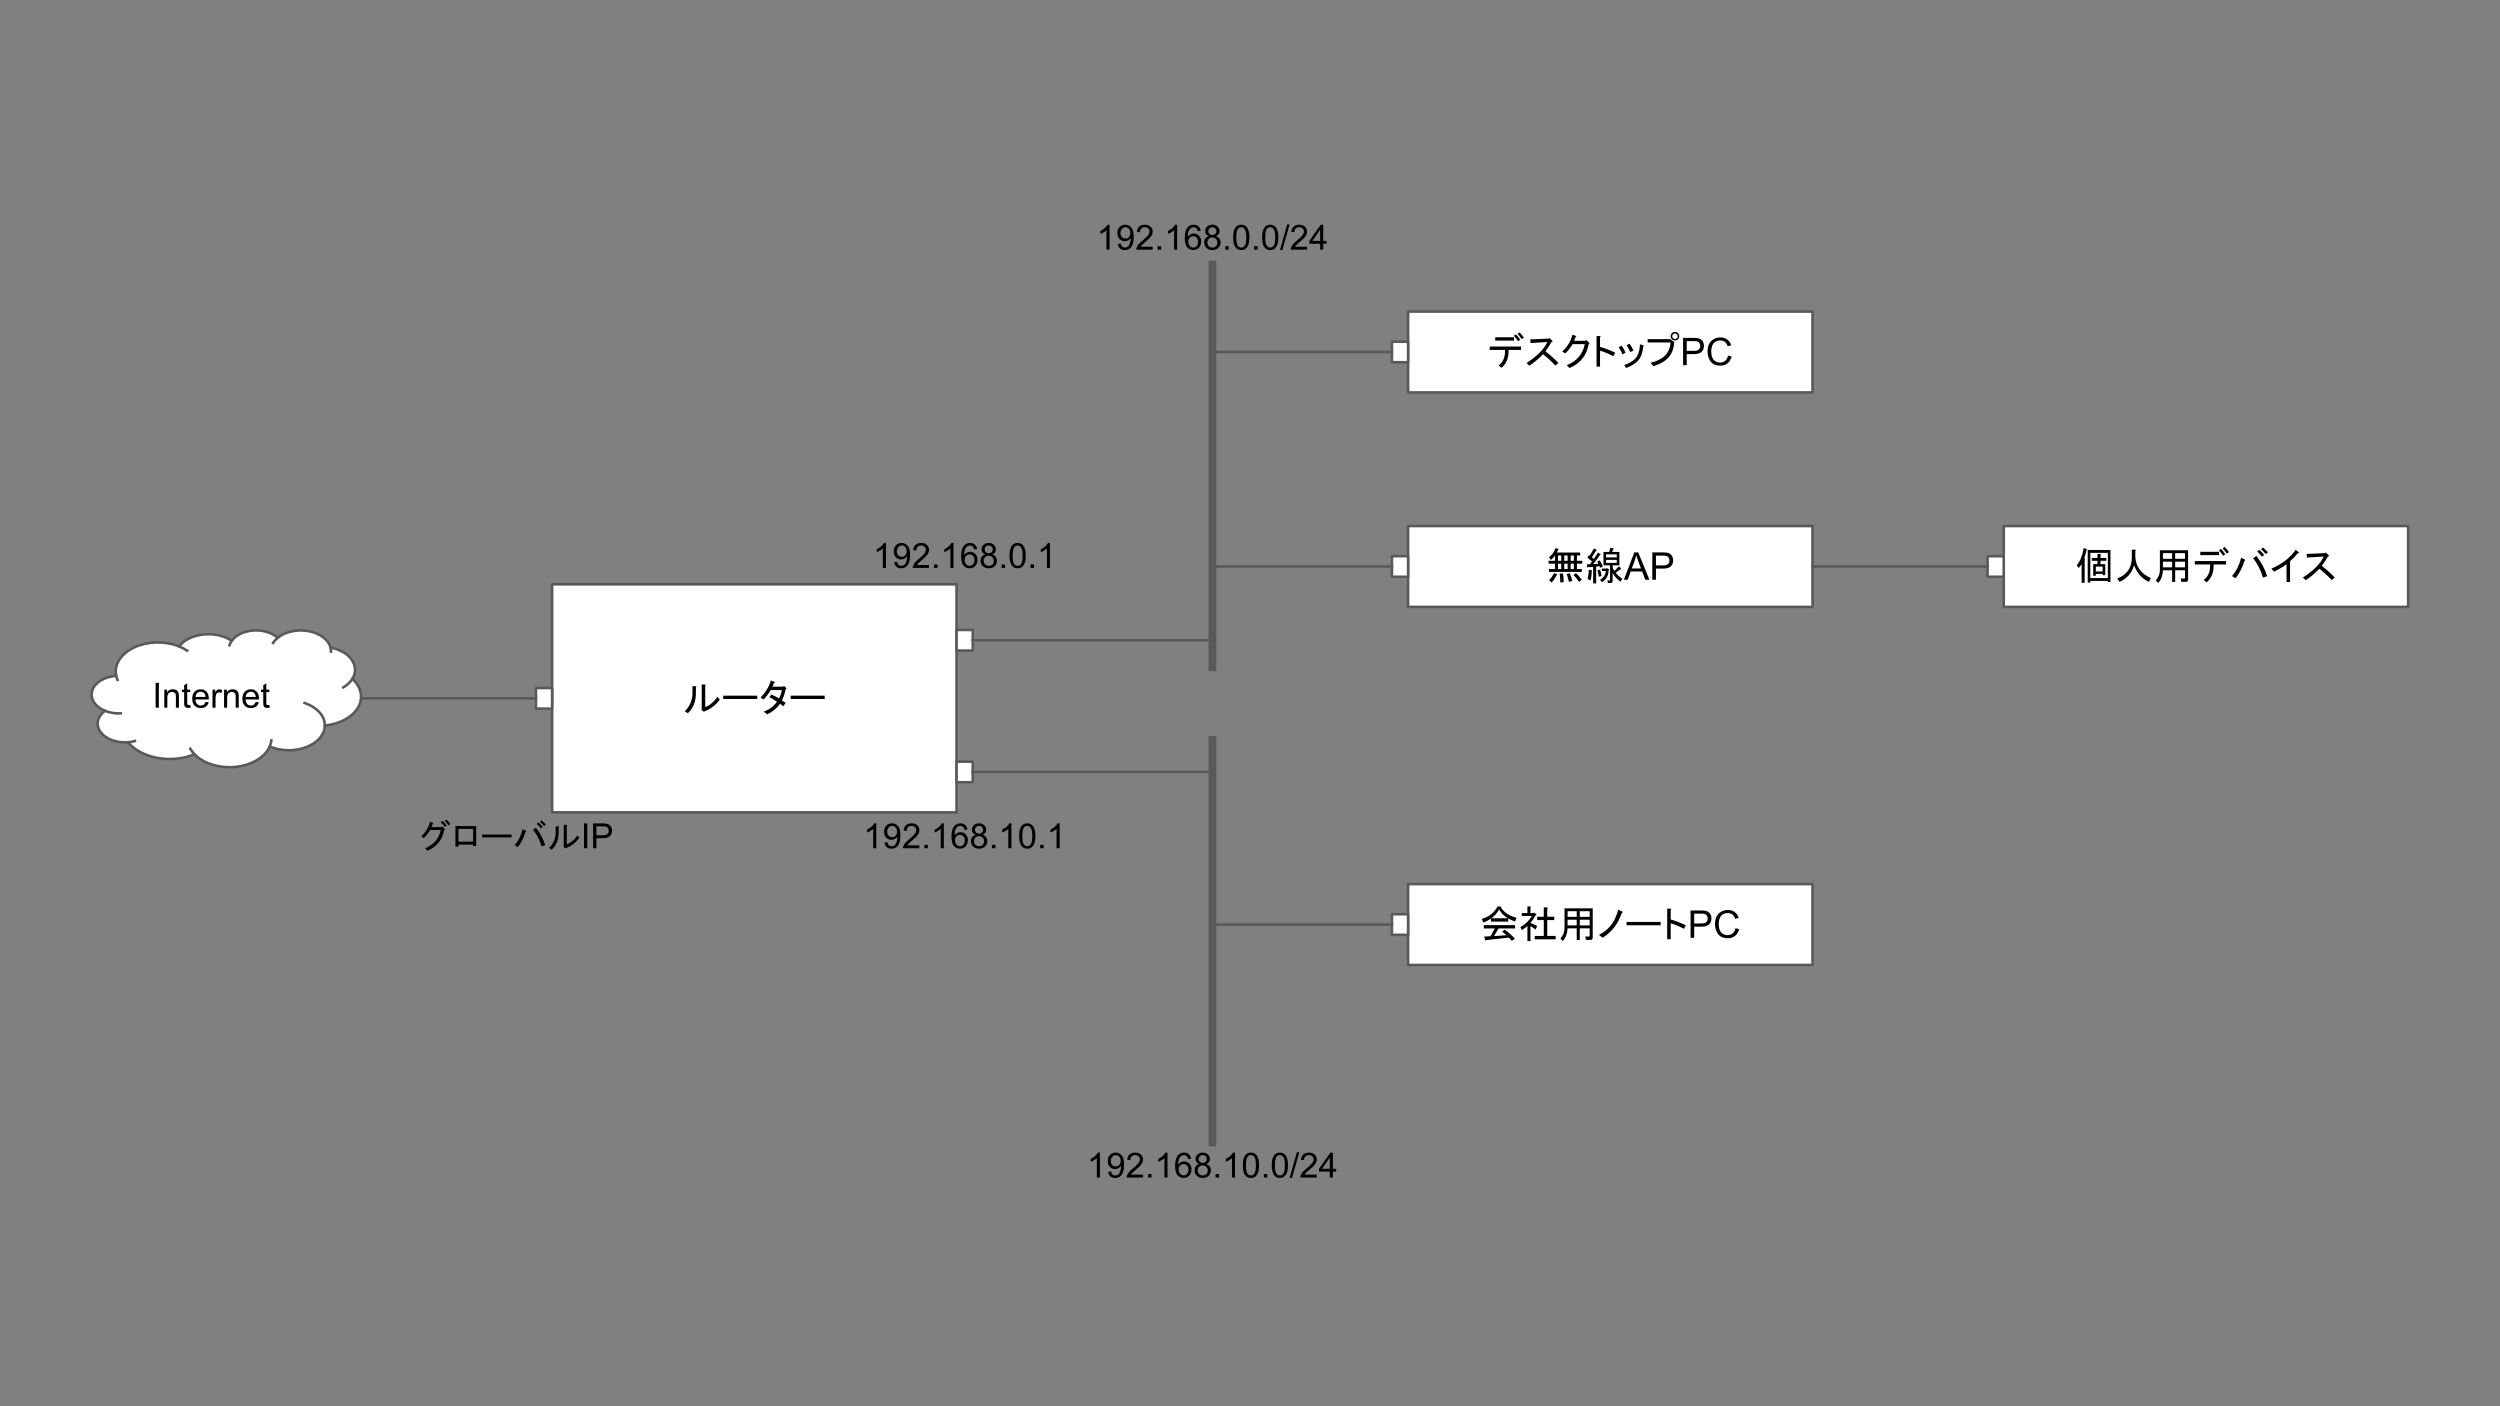 <?xml version="1.0" encoding="UTF-8" standalone="no"?>
<svg
   version="1.1"
   viewBox="0.0 0.0 960.0 540.0"
   fill="none"
   stroke="none"
   stroke-linecap="square"
   stroke-miterlimit="10"
   id="svg141"
   sodipodi:docname="network_configuration_ver1.1.svg"
   inkscape:version="1.2.1 (9c6d41e410, 2022-07-14)"
   xmlns:inkscape="http://www.inkscape.org/namespaces/inkscape"
   xmlns:sodipodi="http://sodipodi.sourceforge.net/DTD/sodipodi-0.dtd"
   xmlns="http://www.w3.org/2000/svg"
   xmlns:svg="http://www.w3.org/2000/svg">
  <rect x="0.0" y="0.0" width="960.0" height="540.0" fill="#808080" stroke="none"/>
  <defs
     id="defs145" />
  <sodipodi:namedview
     id="namedview143"
     pagecolor="#ffffff"
     bordercolor="#000000"
     borderopacity="0.25"
     inkscape:showpageshadow="2"
     inkscape:pageopacity="0.0"
     inkscape:pagecheckerboard="0"
     inkscape:deskcolor="#d1d1d1"
     showgrid="false"
     inkscape:zoom="1.325"
     inkscape:cx="480.37736"
     inkscape:cy="270.18868"
     inkscape:window-width="1858"
     inkscape:window-height="1057"
     inkscape:window-x="-8"
     inkscape:window-y="-8"
     inkscape:window-maximized="1"
     inkscape:current-layer="svg141" />
  <clipPath
     id="g1473bbeae72_0_0.0">
    <path
       d="m0 0l960.0 0l0 540.0l-960.0 0l0 -540.0z"
       clip-rule="nonzero"
       id="path2" />
  </clipPath>
  <g
     clip-path="url(#g1473bbeae72_0_0.0)"
     id="g139">
    <path
       fill="#ffffff"
       d="m212.018 224.381l155.307 0l0 87.559l-155.307 0z"
       fill-rule="evenodd"
       id="path7" />
    <path
       stroke="#595959"
       stroke-width="1.0"
       stroke-linejoin="round"
       stroke-linecap="butt"
       d="m212.018 224.381l155.307 0l0 87.559l-155.307 0z"
       fill-rule="evenodd"
       id="path9" />
    <path
       fill="#000000"
       d="m270.813 271.537q2.578 -1.0 4.734 -3.984l0.828 1.109q-2.234 3.047 -5.625 4.406l-0.469 0.234l-0.938 -0.703l0.109 -0.297l0 -9.438l1.234 0q0.531 0.125 0.125 0.469l0 8.203zm-7.859 1.578q2.938 -2.812 2.938 -6.969l0 -2.641l1.219 0q0.531 0.125 0.125 0.469l0 2.109q0 4.922 -3.109 7.797l-1.172 -0.766zm14.766 -4.688l0 -1.281l13.062 0l0 1.281l-13.062 0zm19.461 -6.094q-0.234 0.703 -0.594 1.359l3.922 0l0.656 -0.234l0.75 0.75q0.234 0.297 -0.234 0.469q-0.469 2.344 -1.406 4.281l1.406 0.938l-0.875 1.297l-1.281 -0.938q-1.703 2.453 -4.875 4.047l-1.344 -1.0q3.516 -1.469 5.047 -3.875q-1.469 -0.938 -2.875 -1.703l0.703 -1.047q1.812 0.812 2.984 1.516q0.875 -1.812 1.062 -3.219l-4.281 0q-1.109 2.0 -2.75 3.641l-1.125 -0.766q3.0 -3.109 3.938 -6.562l1.406 0.578q0.469 0.234 -0.234 0.469zm6.438 6.094l0 -1.281l13.062 0l0 1.281l-13.062 0z"
       fill-rule="nonzero"
       id="path11" />
    <path
       fill="#ffffff"
       d="m205.814 264.207l6.205 0l0 7.906l-6.205 0z"
       fill-rule="evenodd"
       id="path13" />
    <path
       stroke="#595959"
       stroke-width="1.0"
       stroke-linejoin="round"
       stroke-linecap="butt"
       d="m205.814 264.207l6.205 0l0 7.906l-6.205 0z"
       fill-rule="evenodd"
       id="path15" />
    <path
       fill="#ffffff"
       d="m367.326 292.465l6.205 0l0 7.906l-6.205 0z"
       fill-rule="evenodd"
       id="path17" />
    <path
       stroke="#595959"
       stroke-width="1.0"
       stroke-linejoin="round"
       stroke-linecap="butt"
       d="m367.326 292.465l6.205 0l0 7.906l-6.205 0z"
       fill-rule="evenodd"
       id="path19" />
    <path
       fill="#000000"
       fill-opacity="0.0"
       d="m465.573 284.16l0 154.583"
       fill-rule="evenodd"
       id="path21" />
    <path
       stroke="#595959"
       stroke-width="3.0"
       stroke-linejoin="round"
       stroke-linecap="butt"
       d="m465.573 284.16l0 154.583"
       fill-rule="evenodd"
       id="path23" />
    <path
       fill="#000000"
       fill-opacity="0.0"
       d="m406.296 430.375l118.551 0l0 35.559l-118.551 0z"
       fill-rule="evenodd"
       id="path25" />
    <path
       fill="#000000"
       d="m422.366 452.175l-1.172 0l0 -7.469q-0.422 0.406 -1.109 0.812q-0.688 0.406 -1.234 0.609l0 -1.141q0.984 -0.453 1.719 -1.109q0.734 -0.672 1.031 -1.281l0.766 0l0 9.578zm3.178 -2.203l1.125 -0.109q0.141 0.797 0.547 1.156q0.406 0.359 1.031 0.359q0.531 0 0.938 -0.25q0.422 -0.25 0.672 -0.656q0.266 -0.422 0.438 -1.125q0.172 -0.703 0.172 -1.422q0 -0.078 0 -0.234q-0.359 0.547 -0.969 0.906q-0.594 0.344 -1.312 0.344q-1.188 0 -2.016 -0.859q-0.812 -0.859 -0.812 -2.266q0 -1.453 0.859 -2.328q0.859 -0.891 2.141 -0.891q0.938 0 1.703 0.5q0.781 0.5 1.172 1.438q0.406 0.922 0.406 2.672q0 1.828 -0.406 2.922q-0.391 1.078 -1.172 1.641q-0.781 0.562 -1.844 0.562q-1.109 0 -1.828 -0.609q-0.703 -0.625 -0.844 -1.75zm4.797 -4.219q0 -1.0 -0.547 -1.594q-0.531 -0.594 -1.281 -0.594q-0.781 0 -1.375 0.641q-0.578 0.641 -0.578 1.656q0 0.906 0.547 1.484q0.562 0.562 1.359 0.562q0.828 0 1.344 -0.562q0.531 -0.578 0.531 -1.594zm8.584 5.297l0 1.125l-6.297 0q-0.016 -0.422 0.141 -0.812q0.234 -0.641 0.766 -1.266q0.531 -0.625 1.531 -1.453q1.562 -1.266 2.109 -2.016q0.547 -0.75 0.547 -1.406q0 -0.703 -0.5 -1.172q-0.5 -0.484 -1.297 -0.484q-0.859 0 -1.375 0.516q-0.5 0.5 -0.5 1.391l-1.203 -0.109q0.125 -1.359 0.922 -2.062q0.812 -0.703 2.172 -0.703q1.375 0 2.172 0.766q0.812 0.75 0.812 1.875q0 0.578 -0.234 1.141q-0.234 0.547 -0.781 1.156q-0.547 0.609 -1.812 1.672q-1.047 0.891 -1.359 1.219q-0.297 0.312 -0.484 0.625l4.672 0zm1.912 1.125l0 -1.328l1.344 0l0 1.328l-1.344 0zm7.469 0l-1.172 0l0 -7.469q-0.422 0.406 -1.109 0.812q-0.688 0.406 -1.234 0.609l0 -1.141q0.984 -0.453 1.719 -1.109q0.734 -0.672 1.031 -1.281l0.766 0l0 9.578zm9.069 -7.203l-1.156 0.094q-0.156 -0.688 -0.438 -1.0q-0.484 -0.5 -1.172 -0.5q-0.562 0 -0.984 0.312q-0.562 0.391 -0.891 1.172q-0.312 0.766 -0.312 2.203q0.422 -0.641 1.031 -0.953q0.609 -0.312 1.281 -0.312q1.172 0 1.984 0.859q0.828 0.859 0.828 2.234q0 0.891 -0.391 1.672q-0.375 0.766 -1.062 1.172q-0.672 0.406 -1.531 0.406q-1.469 0 -2.391 -1.062q-0.922 -1.078 -0.922 -3.562q0 -2.766 1.016 -4.016q0.906 -1.094 2.406 -1.094q1.125 0 1.844 0.641q0.719 0.625 0.859 1.734zm-4.781 4.109q0 0.609 0.25 1.172q0.266 0.547 0.719 0.844q0.469 0.281 0.984 0.281q0.734 0 1.266 -0.594q0.547 -0.609 0.547 -1.641q0 -0.984 -0.531 -1.547q-0.531 -0.578 -1.328 -0.578q-0.797 0 -1.359 0.578q-0.547 0.562 -0.547 1.484zm7.928 -2.078q-0.734 -0.266 -1.094 -0.766q-0.344 -0.5 -0.344 -1.188q0 -1.031 0.75 -1.734q0.75 -0.719 1.984 -0.719q1.25 0 2.016 0.734q0.766 0.719 0.766 1.75q0 0.672 -0.359 1.172q-0.344 0.484 -1.047 0.75q0.875 0.281 1.328 0.922q0.469 0.641 0.469 1.516q0 1.234 -0.875 2.062q-0.859 0.828 -2.266 0.828q-1.422 0 -2.281 -0.828q-0.859 -0.844 -0.859 -2.094q0 -0.922 0.469 -1.547q0.469 -0.641 1.344 -0.859zm-0.234 -1.984q0 0.672 0.438 1.109q0.438 0.422 1.125 0.422q0.672 0 1.109 -0.422q0.438 -0.422 0.438 -1.047q0 -0.641 -0.453 -1.078q-0.438 -0.438 -1.109 -0.438q-0.672 0 -1.109 0.438q-0.438 0.422 -0.438 1.016zm-0.375 4.406q0 0.5 0.234 0.969q0.234 0.469 0.703 0.734q0.469 0.25 1.016 0.25q0.828 0 1.375 -0.531q0.547 -0.547 0.547 -1.391q0 -0.844 -0.562 -1.391q-0.562 -0.562 -1.406 -0.562q-0.828 0 -1.375 0.547q-0.531 0.547 -0.531 1.375zm6.866 2.75l0 -1.328l1.344 0l0 1.328l-1.344 0zm7.469 0l-1.172 0l0 -7.469q-0.422 0.406 -1.109 0.812q-0.688 0.406 -1.234 0.609l0 -1.141q0.984 -0.453 1.719 -1.109q0.734 -0.672 1.031 -1.281l0.766 0l0 9.578zm2.991 -4.703q0 -1.688 0.344 -2.719q0.359 -1.031 1.047 -1.594q0.688 -0.562 1.719 -0.562q0.781 0 1.359 0.312q0.578 0.297 0.953 0.891q0.375 0.578 0.594 1.422q0.219 0.828 0.219 2.25q0 1.672 -0.359 2.703q-0.344 1.031 -1.031 1.594q-0.672 0.562 -1.734 0.562q-1.375 0 -2.156 -0.984q-0.953 -1.188 -0.953 -3.875zm1.203 0q0 2.344 0.547 3.125q0.562 0.781 1.359 0.781q0.812 0 1.359 -0.781q0.562 -0.781 0.562 -3.125q0 -2.359 -0.562 -3.125q-0.547 -0.781 -1.359 -0.781q-0.812 0 -1.297 0.688q-0.609 0.875 -0.609 3.219zm6.866 4.703l0 -1.328l1.344 0l0 1.328l-1.344 0zm3.047 -4.703q0 -1.688 0.344 -2.719q0.359 -1.031 1.047 -1.594q0.688 -0.562 1.719 -0.562q0.781 0 1.359 0.312q0.578 0.297 0.953 0.891q0.375 0.578 0.594 1.422q0.219 0.828 0.219 2.25q0 1.672 -0.359 2.703q-0.344 1.031 -1.031 1.594q-0.672 0.562 -1.734 0.562q-1.375 0 -2.156 -0.984q-0.953 -1.188 -0.953 -3.875zm1.203 0q0 2.344 0.547 3.125q0.562 0.781 1.359 0.781q0.812 0 1.359 -0.781q0.562 -0.781 0.562 -3.125q0 -2.359 -0.562 -3.125q-0.547 -0.781 -1.359 -0.781q-0.812 0 -1.297 0.688q-0.609 0.875 -0.609 3.219zm5.662 4.859l2.766 -9.859l0.938 0l-2.766 9.859l-0.938 0zm10.406 -1.281l0 1.125l-6.297 0q-0.016 -0.422 0.141 -0.812q0.234 -0.641 0.766 -1.266q0.531 -0.625 1.531 -1.453q1.562 -1.266 2.109 -2.016q0.547 -0.75 0.547 -1.406q0 -0.703 -0.5 -1.172q-0.5 -0.484 -1.297 -0.484q-0.859 0 -1.375 0.516q-0.5 0.5 -0.5 1.391l-1.203 -0.109q0.125 -1.359 0.922 -2.062q0.812 -0.703 2.172 -0.703q1.375 0 2.172 0.766q0.812 0.75 0.812 1.875q0 0.578 -0.234 1.141q-0.234 0.547 -0.781 1.156q-0.547 0.609 -1.812 1.672q-1.047 0.891 -1.359 1.219q-0.297 0.312 -0.484 0.625l4.672 0zm5.022 1.125l0 -2.281l-4.141 0l0 -1.078l4.344 -6.188l0.969 0l0 6.188l1.281 0l0 1.078l-1.281 0l0 2.281l-1.172 0zm0 -3.359l0 -4.297l-2.984 4.297l2.984 0z"
       fill-rule="nonzero"
       id="path27" />
    <path
       fill="#000000"
       fill-opacity="0.0"
       d="m138.602 268.16l67.213 0"
       fill-rule="evenodd"
       id="path29" />
    <path
       stroke="#595959"
       stroke-width="1.0"
       stroke-linejoin="round"
       stroke-linecap="butt"
       d="m138.602 268.16l67.213 0"
       fill-rule="evenodd"
       id="path31" />
    <path
       fill="#000000"
       fill-opacity="0.0"
       d="m373.531 296.417l90.929 0"
       fill-rule="evenodd"
       id="path33" />
    <path
       stroke="#595959"
       stroke-width="1.0"
       stroke-linejoin="round"
       stroke-linecap="butt"
       d="m373.531 296.417l90.929 0"
       fill-rule="evenodd"
       id="path35" />
    <path
       fill="#000000"
       fill-opacity="0.0"
       d="m309.105 303.94l122.646 0l0 35.559l-122.646 0z"
       fill-rule="evenodd"
       id="path37" />
    <path
       fill="#000000"
       d="m336.486 325.74l-1.172 0l0 -7.469q-0.422 0.406 -1.109 0.812q-0.688 0.406 -1.234 0.609l0 -1.141q0.984 -0.453 1.719 -1.109q0.734 -0.672 1.031 -1.281l0.766 0l0 9.578zm3.178 -2.203l1.125 -0.109q0.141 0.797 0.547 1.156q0.406 0.359 1.031 0.359q0.531 0 0.938 -0.25q0.422 -0.25 0.672 -0.656q0.266 -0.422 0.438 -1.125q0.172 -0.703 0.172 -1.422q0 -0.078 0 -0.234q-0.359 0.547 -0.969 0.906q-0.594 0.344 -1.312 0.344q-1.188 0 -2.016 -0.859q-0.812 -0.859 -0.812 -2.266q0 -1.453 0.859 -2.328q0.859 -0.891 2.141 -0.891q0.938 0 1.703 0.5q0.781 0.5 1.172 1.438q0.406 0.922 0.406 2.672q0 1.828 -0.406 2.922q-0.391 1.078 -1.172 1.641q-0.781 0.562 -1.844 0.562q-1.109 0 -1.828 -0.609q-0.703 -0.625 -0.844 -1.75zm4.797 -4.219q0 -1.0 -0.547 -1.594q-0.531 -0.594 -1.281 -0.594q-0.781 0 -1.375 0.641q-0.578 0.641 -0.578 1.656q0 0.906 0.547 1.484q0.562 0.562 1.359 0.562q0.828 0 1.344 -0.562q0.531 -0.578 0.531 -1.594zm8.584 5.297l0 1.125l-6.297 0q-0.016 -0.422 0.141 -0.812q0.234 -0.641 0.766 -1.266q0.531 -0.625 1.531 -1.453q1.562 -1.266 2.109 -2.016q0.547 -0.75 0.547 -1.406q0 -0.703 -0.5 -1.172q-0.5 -0.484 -1.297 -0.484q-0.859 0 -1.375 0.516q-0.5 0.5 -0.5 1.391l-1.203 -0.109q0.125 -1.359 0.922 -2.062q0.812 -0.703 2.172 -0.703q1.375 0 2.172 0.766q0.812 0.75 0.812 1.875q0 0.578 -0.234 1.141q-0.234 0.547 -0.781 1.156q-0.547 0.609 -1.812 1.672q-1.047 0.891 -1.359 1.219q-0.297 0.312 -0.484 0.625l4.672 0zm1.912 1.125l0 -1.328l1.344 0l0 1.328l-1.344 0zm7.469 0l-1.172 0l0 -7.469q-0.422 0.406 -1.109 0.812q-0.688 0.406 -1.234 0.609l0 -1.141q0.984 -0.453 1.719 -1.109q0.734 -0.672 1.031 -1.281l0.766 0l0 9.578zm9.069 -7.203l-1.156 0.094q-0.156 -0.688 -0.438 -1.0q-0.484 -0.5 -1.172 -0.5q-0.562 0 -0.984 0.312q-0.562 0.391 -0.891 1.172q-0.312 0.766 -0.312 2.203q0.422 -0.641 1.031 -0.953q0.609 -0.312 1.281 -0.312q1.172 0 1.984 0.859q0.828 0.859 0.828 2.234q0 0.891 -0.391 1.672q-0.375 0.766 -1.062 1.172q-0.672 0.406 -1.531 0.406q-1.469 0 -2.391 -1.062q-0.922 -1.078 -0.922 -3.562q0 -2.766 1.016 -4.016q0.906 -1.094 2.406 -1.094q1.125 0 1.844 0.641q0.719 0.625 0.859 1.734zm-4.781 4.109q0 0.609 0.25 1.172q0.266 0.547 0.719 0.844q0.469 0.281 0.984 0.281q0.734 0 1.266 -0.594q0.547 -0.609 0.547 -1.641q0 -0.984 -0.531 -1.547q-0.531 -0.578 -1.328 -0.578q-0.797 0 -1.359 0.578q-0.547 0.562 -0.547 1.484zm7.928 -2.078q-0.734 -0.266 -1.094 -0.766q-0.344 -0.5 -0.344 -1.188q0 -1.031 0.75 -1.734q0.75 -0.719 1.984 -0.719q1.25 0 2.016 0.734q0.766 0.719 0.766 1.75q0 0.672 -0.359 1.172q-0.344 0.484 -1.047 0.75q0.875 0.281 1.328 0.922q0.469 0.641 0.469 1.516q0 1.234 -0.875 2.062q-0.859 0.828 -2.266 0.828q-1.422 0 -2.281 -0.828q-0.859 -0.844 -0.859 -2.094q0 -0.922 0.469 -1.547q0.469 -0.641 1.344 -0.859zm-0.234 -1.984q0 0.672 0.438 1.109q0.438 0.422 1.125 0.422q0.672 0 1.109 -0.422q0.438 -0.422 0.438 -1.047q0 -0.641 -0.453 -1.078q-0.438 -0.438 -1.109 -0.438q-0.672 0 -1.109 0.438q-0.438 0.422 -0.438 1.016zm-0.375 4.406q0 0.5 0.234 0.969q0.234 0.469 0.703 0.734q0.469 0.25 1.016 0.25q0.828 0 1.375 -0.531q0.547 -0.547 0.547 -1.391q0 -0.844 -0.562 -1.391q-0.562 -0.562 -1.406 -0.562q-0.828 0 -1.375 0.547q-0.531 0.547 -0.531 1.375zm6.866 2.75l0 -1.328l1.344 0l0 1.328l-1.344 0zm7.469 0l-1.172 0l0 -7.469q-0.422 0.406 -1.109 0.812q-0.688 0.406 -1.234 0.609l0 -1.141q0.984 -0.453 1.719 -1.109q0.734 -0.672 1.031 -1.281l0.766 0l0 9.578zm2.991 -4.703q0 -1.688 0.344 -2.719q0.359 -1.031 1.047 -1.594q0.688 -0.562 1.719 -0.562q0.781 0 1.359 0.312q0.578 0.297 0.953 0.891q0.375 0.578 0.594 1.422q0.219 0.828 0.219 2.25q0 1.672 -0.359 2.703q-0.344 1.031 -1.031 1.594q-0.672 0.562 -1.734 0.562q-1.375 0 -2.156 -0.984q-0.953 -1.188 -0.953 -3.875zm1.203 0q0 2.344 0.547 3.125q0.562 0.781 1.359 0.781q0.812 0 1.359 -0.781q0.562 -0.781 0.562 -3.125q0 -2.359 -0.562 -3.125q-0.547 -0.781 -1.359 -0.781q-0.812 0 -1.297 0.688q-0.609 0.875 -0.609 3.219zm6.866 4.703l0 -1.328l1.344 0l0 1.328l-1.344 0zm7.469 0l-1.172 0l0 -7.469q-0.422 0.406 -1.109 0.812q-0.688 0.406 -1.234 0.609l0 -1.141q0.984 -0.453 1.719 -1.109q0.734 -0.672 1.031 -1.281l0.766 0l0 9.578z"
       fill-rule="nonzero"
       id="path39" />
    <path
       fill="#000000"
       fill-opacity="0.0"
       d="m144.132 303.94l108.409 0l0 35.559l-108.409 0z"
       fill-rule="evenodd"
       id="path41" />
    <path
       fill="#000000"
       d="m170.517 318.786q-0.969 5.531 -6.359 7.922l-0.906 -0.969q4.969 -2.031 5.984 -7.016l-4.062 0q-1.156 1.938 -2.438 3.109l-1.016 -0.672q2.641 -2.375 3.406 -5.578l1.172 0.406q0.297 0.156 -0.109 0.297q-0.203 0.672 -0.547 1.328l3.656 0l0.453 -0.25l0.906 0.906q0.359 0.359 -0.141 0.516zm0.297 -1.219q-0.812 -1.172 -1.578 -1.781l0.672 -0.562q0.859 0.766 1.625 1.781l-0.719 0.562zm1.469 -0.609q-0.812 -1.016 -1.469 -1.625l0.609 -0.609q0.766 0.703 1.469 1.625l-0.609 0.609zm10.566 7.922l-1.172 0l0 -0.562l-5.625 0l0 0.812l-1.172 0l0 -7.922l7.969 0l0 7.672zm-6.797 -6.562l0 4.875l5.625 0l0 -4.875l-5.625 0zm9.082 3.25l0 -1.109l11.328 0l0 1.109l-11.328 0zm20.617 -3.75q2.547 3.203 3.609 6.75l-1.375 0.453q-1.266 -4.0 -3.297 -6.391l1.062 -0.812zm-3.859 1.172q0.406 0.25 -0.094 0.453q-0.922 3.203 -2.953 5.844l-1.172 -0.766q2.234 -2.688 3.0 -6.094l1.219 0.562zm6.094 -3.969q0.656 0.562 1.625 1.578l-0.656 0.609q-0.922 -1.016 -1.625 -1.625l0.656 -0.562zm-1.219 0.766q0.766 0.703 1.625 1.719l-0.766 0.562q-0.75 -1.016 -1.562 -1.719l0.703 -0.562zm10.875 8.484q2.234 -0.875 4.109 -3.453l0.703 0.953q-1.922 2.641 -4.875 3.812l-0.406 0.203l-0.812 -0.609l0.109 -0.25l0 -8.172l1.062 0q0.453 0.094 0.109 0.406l0 7.109zm-6.812 1.359q2.547 -2.438 2.547 -6.031l0 -2.297l1.062 0q0.453 0.109 0.094 0.406l0 1.828q0 4.266 -2.688 6.766l-1.016 -0.672z"
       fill-rule="nonzero"
       id="path43" />
    <path
       fill="#000000"
       d="m224.267 325.74l0 -9.547l1.25 0l0 9.547l-1.25 0zm3.484 0l0 -9.547l3.594 0q0.953 0 1.453 0.094q0.703 0.125 1.172 0.453q0.484 0.328 0.766 0.922q0.297 0.594 0.297 1.297q0 1.219 -0.781 2.062q-0.766 0.844 -2.797 0.844l-2.438 0l0 3.875l-1.266 0zm1.266 -5.0l2.453 0q1.234 0 1.75 -0.453q0.516 -0.469 0.516 -1.281q0 -0.609 -0.312 -1.031q-0.297 -0.422 -0.797 -0.562q-0.312 -0.094 -1.172 -0.094l-2.438 0l0 3.422z"
       fill-rule="nonzero"
       id="path45" />
    <path
       fill="#ffffff"
       d="m44.591 259.37l0 0c-0.833 -4.237 1.902 -8.43 7.046 -10.802c5.144 -2.372 11.793 -2.505 17.127 -0.344l0 0c1.889 -2.463 5.348 -4.164 9.328 -4.588c3.981 -0.424 8.017 0.479 10.887 2.436l0 0c1.61 -2.233 4.77 -3.734 8.359 -3.969c3.59 -0.235 7.101 0.828 9.287 2.813l0 0c2.908 -2.367 7.534 -3.364 11.877 -2.559c4.343 0.805 7.623 3.268 8.42 6.322l0 0c3.563 0.672 6.53 2.382 8.136 4.686c1.606 2.304 1.692 4.978 0.237 7.33l0 0c3.508 3.159 4.329 7.368 2.156 11.057c-2.173 3.689 -7.013 6.303 -12.715 6.867c-0.04 3.462 -2.784 6.639 -7.175 8.306c-4.391 1.667 -9.742 1.564 -13.991 -0.27l0 0c-1.81 4.146 -6.905 7.197 -13.083 7.835c-6.178 0.637 -12.332 -1.253 -15.803 -4.855l0 0c-4.255 1.775 -9.361 2.287 -14.165 1.419c-4.805 -0.868 -8.903 -3.042 -11.372 -6.032l0 0c-4.348 0.352 -8.552 -1.207 -10.526 -3.902c-1.974 -2.696 -1.296 -5.955 1.695 -8.16l0 0c-3.879 -1.579 -5.858 -4.714 -4.905 -7.768c0.952 -3.055 4.621 -5.337 9.092 -5.658z"
       fill-rule="evenodd"
       id="path47" />
    <path
       fill="#000000"
       fill-opacity="0.0"
       d="m40.319 272.96l0 0c1.83 0.745 3.945 1.083 6.06 0.969m2.77 11.094c0.909 -0.074 1.801 -0.23 2.651 -0.464m22.885 5.076c-0.64 -0.664 -1.175 -1.373 -1.597 -2.115m30.485 -0.864l0 0c0.33 -0.756 0.544 -1.534 0.638 -2.321m20.528 -5.715c0.043 -3.686 -2.983 -7.061 -7.778 -8.675m18.337 -9.249c-0.776 1.255 -1.962 2.369 -3.463 3.253m-4.909 -15.269l0 0c0.132 0.507 0.194 1.021 0.183 1.536m-20.48 -5.299l0 0c-0.725 0.591 -1.323 1.25 -1.774 1.959m-15.873 -0.803l0 0c-0.387 0.536 -0.675 1.104 -0.859 1.69m-19.357 0.462l0 0c1.129 0.457 2.173 1.008 3.109 1.639m-27.282 9.507l0 0c0.115 0.584 0.296 1.161 0.543 1.725"
       fill-rule="evenodd"
       id="path49" />
    <path
       stroke="#595959"
       stroke-width="1.0"
       stroke-linejoin="round"
       stroke-linecap="butt"
       d="m44.591 259.37l0 0c-0.833 -4.237 1.902 -8.43 7.046 -10.802c5.144 -2.372 11.793 -2.505 17.127 -0.344l0 0c1.889 -2.463 5.348 -4.164 9.328 -4.588c3.981 -0.424 8.017 0.479 10.887 2.436l0 0c1.61 -2.233 4.77 -3.734 8.359 -3.969c3.59 -0.235 7.101 0.828 9.287 2.813l0 0c2.908 -2.367 7.534 -3.364 11.877 -2.559c4.343 0.805 7.623 3.268 8.42 6.322l0 0c3.563 0.672 6.53 2.382 8.136 4.686c1.606 2.304 1.692 4.978 0.237 7.33l0 0c3.508 3.159 4.329 7.368 2.156 11.057c-2.173 3.689 -7.013 6.303 -12.715 6.867c-0.04 3.462 -2.784 6.639 -7.175 8.306c-4.391 1.667 -9.742 1.564 -13.991 -0.27l0 0c-1.81 4.146 -6.905 7.197 -13.083 7.835c-6.178 0.637 -12.332 -1.253 -15.803 -4.855l0 0c-4.255 1.775 -9.361 2.287 -14.165 1.419c-4.805 -0.868 -8.903 -3.042 -11.372 -6.032l0 0c-4.348 0.352 -8.552 -1.207 -10.526 -3.902c-1.974 -2.696 -1.296 -5.955 1.695 -8.16l0 0c-3.879 -1.579 -5.858 -4.714 -4.905 -7.768c0.952 -3.055 4.621 -5.337 9.092 -5.658z"
       fill-rule="evenodd"
       id="path51" />
    <path
       stroke="#595959"
       stroke-width="1.0"
       stroke-linejoin="round"
       stroke-linecap="butt"
       d="m40.319 272.96l0 0c1.83 0.745 3.945 1.083 6.06 0.969m2.77 11.094c0.909 -0.074 1.801 -0.23 2.651 -0.464m22.885 5.076c-0.64 -0.664 -1.175 -1.373 -1.597 -2.115m30.485 -0.864l0 0c0.33 -0.756 0.544 -1.534 0.638 -2.321m20.528 -5.715c0.043 -3.686 -2.983 -7.061 -7.778 -8.675m18.337 -9.249c-0.776 1.255 -1.962 2.369 -3.463 3.253m-4.909 -15.269l0 0c0.132 0.507 0.194 1.021 0.183 1.536m-20.48 -5.299l0 0c-0.725 0.591 -1.323 1.25 -1.774 1.959m-15.873 -0.803l0 0c-0.387 0.536 -0.675 1.104 -0.859 1.69m-19.357 0.462l0 0c1.129 0.457 2.173 1.008 3.109 1.639m-27.282 9.507l0 0c0.115 0.584 0.296 1.161 0.543 1.725"
       fill-rule="evenodd"
       id="path53" />
    <path
       fill="#000000"
       d="m59.755 271.743l0 -9.547l1.25 0l0 9.547l-1.25 0zm3.328 0l0 -6.906l1.063 0l0 0.984q0.75 -1.141 2.188 -1.141q0.625 0 1.156 0.219q0.531 0.219 0.781 0.594q0.266 0.359 0.375 0.859q0.062 0.328 0.062 1.141l0 4.25l-1.172 0l0 -4.203q0 -0.719 -0.141 -1.062q-0.141 -0.359 -0.484 -0.562q-0.344 -0.219 -0.812 -0.219q-0.75 0 -1.297 0.469q-0.547 0.469 -0.547 1.797l0 3.781l-1.172 0zm9.975 -1.047l0.172 1.031q-0.5 0.109 -0.891 0.109q-0.641 0 -1.0 -0.203q-0.344 -0.203 -0.484 -0.531q-0.141 -0.328 -0.141 -1.391l0 -3.969l-0.859 0l0 -0.906l0.859 0l0 -1.719l1.172 -0.703l0 2.422l1.172 0l0 0.906l-1.172 0l0 4.047q0 0.5 0.047 0.641q0.062 0.141 0.203 0.234q0.141 0.078 0.406 0.078q0.203 0 0.516 -0.047zm5.875 -1.172l1.203 0.141q-0.281 1.062 -1.062 1.656q-0.766 0.578 -1.969 0.578q-1.516 0 -2.406 -0.938q-0.891 -0.938 -0.891 -2.609q0 -1.75 0.891 -2.703q0.906 -0.969 2.344 -0.969q1.391 0 2.266 0.938q0.875 0.938 0.875 2.656q0 0.109 0 0.312l-5.156 0q0.062 1.141 0.641 1.75q0.578 0.594 1.438 0.594q0.656 0 1.109 -0.328q0.453 -0.344 0.719 -1.078zm-3.844 -1.906l3.859 0q-0.078 -0.859 -0.438 -1.297q-0.562 -0.688 -1.453 -0.688q-0.812 0 -1.359 0.547q-0.547 0.531 -0.609 1.438zm6.506 4.125l0 -6.906l1.062 0l0 1.047q0.406 -0.734 0.734 -0.969q0.344 -0.234 0.766 -0.234q0.594 0 1.203 0.375l-0.406 1.078q-0.438 -0.25 -0.859 -0.25q-0.391 0 -0.703 0.234q-0.297 0.234 -0.422 0.641q-0.203 0.625 -0.203 1.359l0 3.625l-1.172 0zm4.454 0l0 -6.906l1.062 0l0 0.984q0.75 -1.141 2.188 -1.141q0.625 0 1.156 0.219q0.531 0.219 0.781 0.594q0.266 0.359 0.375 0.859q0.062 0.328 0.062 1.141l0 4.25l-1.172 0l0 -4.203q0 -0.719 -0.141 -1.062q-0.141 -0.359 -0.484 -0.562q-0.344 -0.219 -0.812 -0.219q-0.75 0 -1.297 0.469q-0.547 0.469 -0.547 1.797l0 3.781l-1.172 0zm12.147 -2.219l1.203 0.141q-0.281 1.062 -1.062 1.656q-0.766 0.578 -1.969 0.578q-1.516 0 -2.406 -0.938q-0.891 -0.938 -0.891 -2.609q0 -1.75 0.891 -2.703q0.906 -0.969 2.344 -0.969q1.391 0 2.266 0.938q0.875 0.938 0.875 2.656q0 0.109 0 0.312l-5.156 0q0.062 1.141 0.641 1.75q0.578 0.594 1.438 0.594q0.656 0 1.109 -0.328q0.453 -0.344 0.719 -1.078zm-3.844 -1.906l3.859 0q-0.078 -0.859 -0.438 -1.297q-0.562 -0.688 -1.453 -0.688q-0.812 0 -1.359 0.547q-0.547 0.531 -0.609 1.438zm9.084 3.078l0.172 1.031q-0.5 0.109 -0.891 0.109q-0.641 0 -1.0 -0.203q-0.344 -0.203 -0.484 -0.531q-0.141 -0.328 -0.141 -1.391l0 -3.969l-0.859 0l0 -0.906l0.859 0l0 -1.719l1.172 -0.703l0 2.422l1.172 0l0 0.906l-1.172 0l0 4.047q0 0.5 0.047 0.641q0.062 0.141 0.203 0.234q0.141 0.078 0.406 0.078q0.203 0 0.516 -0.047z"
       fill-rule="nonzero"
       id="path55" />
    <path
       fill="#ffffff"
       d="m540.707 339.499l155.307 0l0 31.055l-155.307 0z"
       fill-rule="evenodd"
       id="path57" />
    <path
       stroke="#595959"
       stroke-width="1.0"
       stroke-linejoin="round"
       stroke-linecap="butt"
       d="m540.707 339.499l155.307 0l0 31.055l-155.307 0z"
       fill-rule="evenodd"
       id="path59" />
    <path
       fill="#000000"
       d="m579.026 352.606q-2.047 -1.109 -3.328 -3.344q-1.297 2.109 -3.0 3.344l6.328 0zm2.766 1.234q-1.0 -0.234 -2.641 -1.172l0 1.219l-6.625 0l0 -1.172q-1.578 1.125 -2.984 1.531l-0.531 -1.406q4.109 -1.109 6.094 -4.812l1.234 0.188q0.469 0.047 0.062 0.344q1.875 2.812 5.969 3.875l-0.578 1.406zm-1.297 7.438q-0.469 -0.641 -1.109 -1.234l-8.5 0.938q-0.297 0.297 -0.531 0.125l-0.406 -1.469l2.406 -0.125l1.641 -2.984l-4.219 0l0 -1.281l12.016 0l0 1.281l-6.328 0l-1.766 2.938l4.812 -0.359q-0.766 -0.703 -1.703 -1.406l1.047 -0.703q2.812 2.109 3.875 3.516l-1.234 0.766zm7.203 -10.672l1.234 0l0.234 -0.234l0.875 0.891l-0.406 0.281q-0.703 1.359 -1.938 2.875q1.469 0.469 2.578 1.234l-0.641 1.281q-1.0 -0.812 -1.938 -1.344l0 5.812l-1.172 0l0 -5.812q-1.047 0.938 -2.156 1.578l-0.531 -1.172q2.812 -1.516 4.391 -4.266l-3.859 0l0 -1.125l2.156 0l0 -2.516l1.125 0q0.469 0.062 0.047 0.359l0 2.156zm6.391 -2.156q0.594 0.109 0.062 0.469l0 3.094l2.688 0l0 1.297l-2.688 0l0 6.094l3.219 0l0 1.297l-8.031 0l0 -1.297l3.469 0l0 -6.094l-2.531 0l0 -1.297l2.531 0l0 -3.562l1.281 0zm16.344 8.016l-3.797 0l0 4.469l-1.172 0l0 -4.469l-3.516 0q-0.125 3.047 -1.828 4.875l-0.938 -0.938q1.594 -1.766 1.594 -4.109l0 -7.5l10.828 0l0 11.188q0 0.953 -0.938 0.953l-1.641 0l-0.281 -1.297l1.453 0q0.234 0 0.234 -0.234l0 -2.938zm-8.484 -3.281l0 2.172l3.516 0l0 -2.172l-3.516 0zm0 -3.281l0 2.172l3.516 0l0 -2.172l-3.516 0zm4.688 3.281l0 2.172l3.797 0l0 -2.172l-3.797 0zm0 -3.281l0 2.172l3.797 0l0 -2.172l-3.797 0zm16.172 0.594q-1.234 3.391 -2.766 5.391q-1.922 2.516 -4.625 4.219l-1.406 -1.109q2.641 -1.359 4.453 -3.516q1.875 -2.234 2.938 -6.156l1.578 0.703q0.406 0.234 -0.172 0.469zm1.809 4.797l0 -1.281l13.062 0l0 1.281l-13.062 0zm16.93 -2.219q2.875 0.812 5.812 2.219l-0.703 1.359q-3.109 -1.594 -5.109 -2.109l0 6.094l-1.344 0l0 -11.719l1.172 0q0.703 0.047 0.172 0.469l0 3.688z"
       fill-rule="nonzero"
       id="path61" />
    <path
       fill="#000000"
       d="m649.178 360.106l0 -10.484l3.969 0q1.047 0 1.594 0.094q0.766 0.125 1.281 0.484q0.531 0.359 0.844 1.016q0.328 0.656 0.328 1.438q0 1.328 -0.859 2.266q-0.844 0.922 -3.078 0.922l-2.688 0l0 4.266l-1.391 0zm1.391 -5.5l2.719 0q1.344 0 1.906 -0.5q0.562 -0.5 0.562 -1.406q0 -0.672 -0.328 -1.141q-0.328 -0.469 -0.875 -0.609q-0.359 -0.094 -1.297 -0.094l-2.688 0l0 3.75zm15.869 1.828l1.391 0.344q-0.438 1.703 -1.578 2.609q-1.125 0.891 -2.766 0.891q-1.688 0 -2.75 -0.688q-1.062 -0.688 -1.625 -2.0q-0.547 -1.312 -0.547 -2.812q0 -1.641 0.625 -2.859q0.625 -1.219 1.781 -1.844q1.156 -0.641 2.547 -0.641q1.562 0 2.641 0.812q1.078 0.797 1.5 2.25l-1.375 0.312q-0.359 -1.141 -1.062 -1.656q-0.688 -0.531 -1.734 -0.531q-1.219 0 -2.031 0.578q-0.812 0.578 -1.141 1.562q-0.328 0.969 -0.328 2.016q0 1.328 0.391 2.328q0.391 1.0 1.219 1.5q0.828 0.484 1.781 0.484q1.172 0 1.969 -0.672q0.812 -0.672 1.094 -1.984z"
       fill-rule="nonzero"
       id="path63" />
    <path
       fill="#ffffff"
       d="m534.502 351.074l6.205 0l0 7.906l-6.205 0z"
       fill-rule="evenodd"
       id="path65" />
    <path
       stroke="#595959"
       stroke-width="1.0"
       stroke-linejoin="round"
       stroke-linecap="butt"
       d="m534.502 351.074l6.205 0l0 7.906l-6.205 0z"
       fill-rule="evenodd"
       id="path67" />
    <path
       fill="#ffffff"
       d="m540.707 119.629l155.307 0l0 31.055l-155.307 0z"
       fill-rule="evenodd"
       id="path69" />
    <path
       stroke="#595959"
       stroke-width="1.0"
       stroke-linejoin="round"
       stroke-linecap="butt"
       d="m540.707 119.629l155.307 0l0 31.055l-155.307 0z"
       fill-rule="evenodd"
       id="path71" />
    <path
       fill="#000000"
       d="m577.913 134.377l-5.859 0l0 -1.297l12.016 0l0 1.297l-4.797 0l0 0.766q0 3.688 -2.641 6.094l-1.172 -0.875q2.453 -1.938 2.453 -5.219l0 -0.766zm-3.75 -3.578l0 -1.281l7.219 0l0 1.281l-7.219 0zm7.969 -2.406q0.766 0.766 1.641 2.062l-0.812 0.578q-0.828 -1.172 -1.641 -2.109l0.812 -0.531zm1.406 -0.75q0.766 0.813 1.641 1.984l-0.812 0.594q-0.938 -1.297 -1.641 -2.0l0.812 -0.578zm9.914 7.266q2.516 1.922 4.969 4.453l-1.172 1.0q-2.453 -2.594 -4.734 -4.344q-2.297 2.453 -5.219 4.391l-1.109 -1.0q6.203 -4.031 7.969 -8.078l-6.391 0.406l-0.172 -1.406l6.797 -0.297l0.703 -0.172l0.938 0.938q0.406 0.406 -0.234 0.531q-1.125 1.938 -2.344 3.578zm16.582 -2.703q-1.125 6.391 -7.328 9.141l-1.062 -1.109q5.75 -2.344 6.922 -8.094l-4.688 0q-1.344 2.234 -2.812 3.578l-1.172 -0.766q3.047 -2.75 3.922 -6.438l1.344 0.469q0.359 0.172 -0.109 0.344q-0.234 0.766 -0.641 1.531l4.219 0l0.516 -0.297l1.062 1.062q0.406 0.406 -0.172 0.578zm4.383 1.0q2.875 0.812 5.812 2.219l-0.703 1.359q-3.109 -1.594 -5.109 -2.109l0 6.094l-1.344 0l0 -11.719l1.172 0q0.703 0.047 0.172 0.469l0 3.688zm16.586 -0.125q-0.406 3.812 -2.109 5.516q-1.703 1.703 -4.453 2.703l-0.766 -1.125q2.703 -0.875 4.219 -2.406q1.641 -1.641 1.875 -5.562l1.234 0.406q0.531 0.188 0 0.469zm-4.984 2.109q-0.703 -1.578 -1.406 -2.625l1.125 -0.594q0.875 1.109 1.516 2.641l-1.234 0.578zm-2.984 0.891q-0.703 -1.641 -1.469 -2.766l1.172 -0.578q0.828 1.109 1.469 2.688l-1.172 0.656zm20.156 -5.922q0.469 0 0.766 -0.297q0.297 -0.297 0.297 -0.766q0 -0.469 -0.297 -0.75q-0.297 -0.297 -0.766 -0.297q-0.469 0 -0.766 0.297q-0.281 0.281 -0.281 0.75q0 0.469 0.281 0.766q0.297 0.297 0.766 0.297zm0 0.578q-0.703 0 -1.172 -0.469q-0.469 -0.469 -0.469 -1.172q0 -0.703 0.469 -1.172q0.469 -0.469 1.172 -0.469q0.703 0 1.172 0.469q0.469 0.469 0.469 1.172q0 0.703 -0.469 1.172q-0.469 0.469 -1.172 0.469zm-10.484 0.766l0 -1.281l8.672 0l1.516 1.109q-0.281 7.094 -8.016 9.266l-1.062 -1.297q7.328 -1.703 7.672 -7.797l-8.781 0z"
       fill-rule="nonzero"
       id="path73" />
    <path
       fill="#000000"
       d="m646.307 140.236l0 -10.484l3.969 0q1.047 0 1.594 0.094q0.766 0.125 1.281 0.484q0.531 0.359 0.844 1.016q0.328 0.656 0.328 1.438q0 1.328 -0.859 2.266q-0.844 0.922 -3.078 0.922l-2.688 0l0 4.266l-1.391 0zm1.391 -5.5l2.719 0q1.344 0 1.906 -0.5q0.562 -0.5 0.562 -1.406q0 -0.672 -0.328 -1.141q-0.328 -0.469 -0.875 -0.609q-0.359 -0.094 -1.297 -0.094l-2.688 0l0 3.75zm15.869 1.828l1.391 0.344q-0.438 1.703 -1.578 2.609q-1.125 0.891 -2.766 0.891q-1.688 0 -2.75 -0.688q-1.062 -0.688 -1.625 -2.0q-0.547 -1.312 -0.547 -2.812q0 -1.641 0.625 -2.859q0.625 -1.219 1.781 -1.844q1.156 -0.641 2.547 -0.641q1.562 0 2.641 0.812q1.078 0.797 1.5 2.25l-1.375 0.312q-0.359 -1.141 -1.062 -1.656q-0.688 -0.531 -1.734 -0.531q-1.219 0 -2.031 0.578q-0.812 0.578 -1.141 1.562q-0.328 0.969 -0.328 2.016q0 1.328 0.391 2.328q0.391 1.0 1.219 1.5q0.828 0.484 1.781 0.484q1.172 0 1.969 -0.672q0.812 -0.672 1.094 -1.984z"
       fill-rule="nonzero"
       id="path75" />
    <path
       fill="#ffffff"
       d="m534.502 131.203l6.205 0l0 7.906l-6.205 0z"
       fill-rule="evenodd"
       id="path77" />
    <path
       stroke="#595959"
       stroke-width="1.0"
       stroke-linejoin="round"
       stroke-linecap="butt"
       d="m534.502 131.203l6.205 0l0 7.906l-6.205 0z"
       fill-rule="evenodd"
       id="path79" />
    <path
       fill="#ffffff"
       d="m769.431 202.005l155.307 0l0 31.055l-155.307 0z"
       fill-rule="evenodd"
       id="path81" />
    <path
       stroke="#595959"
       stroke-width="1.0"
       stroke-linejoin="round"
       stroke-linecap="butt"
       d="m769.431 202.005l155.307 0l0 31.055l-155.307 0z"
       fill-rule="evenodd"
       id="path83" />
    <path
       fill="#000000"
       d="m809.413 223.488l0 -0.406l-6.734 0l0 0.641l-1.0 0l0 -12.531l8.734 0l0 12.297l-1.0 0zm-8.906 0.297l-1.172 0l0 -7.203q-0.469 0.812 -1.109 1.516l-0.766 -1.0q1.984 -2.344 2.688 -6.672l1.234 0.469q0.234 0.234 -0.172 0.297q-0.234 1.344 -0.875 3.281q0.703 0.047 0.172 0.406l0 8.906zm4.281 -6.219l0 1.875l2.625 0l0 -1.875l-2.625 0zm-2.109 -5.266l0 9.672l6.734 0l0 -9.672l-6.734 0zm3.922 1.938l2.219 0l0 1.109l-2.219 0l0 1.281l1.812 0l0 4.219l-1.0 0l0 -0.469l-2.625 0l0 0.703l-1.0 0l0 -4.453l1.641 0l0 -1.281l-2.172 0l0 -1.109l2.172 0l0 -1.531l1.109 0q0.469 0.062 0.062 0.359l0 1.172zm12.016 -3.172l1.281 0q0.594 0.125 0.062 0.469l0 2.406q0.406 5.625 5.969 8.031l-0.703 1.469q-4.031 -1.766 -5.734 -6.391q-1.234 4.391 -5.562 6.391l-0.891 -1.297q5.578 -2.172 5.578 -8.031l0 -3.047zm20.438 7.906l-3.797 0l0 4.469l-1.172 0l0 -4.469l-3.516 0q-0.125 3.047 -1.828 4.875l-0.938 -0.938q1.594 -1.766 1.594 -4.109l0 -7.5l10.828 0l0 11.188q0 0.953 -0.938 0.953l-1.641 0l-0.281 -1.297l1.453 0q0.234 0 0.234 -0.234l0 -2.938zm-8.484 -3.281l0 2.172l3.516 0l0 -2.172l-3.516 0zm0 -3.281l0 2.172l3.516 0l0 -2.172l-3.516 0zm4.688 3.281l0 2.172l3.797 0l0 -2.172l-3.797 0zm0 -3.281l0 2.172l3.797 0l0 -2.172l-3.797 0zm13.406 4.344l-5.859 0l0 -1.297l12.016 0l0 1.297l-4.797 0l0 0.766q0 3.688 -2.641 6.094l-1.172 -0.875q2.453 -1.938 2.453 -5.219l0 -0.766zm-3.75 -3.578l0 -1.281l7.219 0l0 1.281l-7.219 0zm7.969 -2.406q0.766 0.766 1.641 2.062l-0.812 0.578q-0.828 -1.172 -1.641 -2.109l0.812 -0.531zm1.406 -0.75q0.766 0.812 1.641 1.984l-0.812 0.594q-0.938 -1.297 -1.641 -2.0l0.812 -0.578zm12.133 3.453q2.938 3.688 4.156 7.797l-1.578 0.516q-1.469 -4.625 -3.812 -7.375l1.234 -0.938zm-4.453 1.344q0.469 0.297 -0.109 0.531q-1.062 3.688 -3.406 6.734l-1.344 -0.875q2.578 -3.109 3.453 -7.031l1.406 0.641zm7.031 -4.562q0.766 0.641 1.875 1.812l-0.766 0.703q-1.047 -1.172 -1.875 -1.875l0.766 -0.641zm-1.406 0.875q0.875 0.812 1.875 1.984l-0.875 0.656q-0.875 -1.172 -1.812 -2.0l0.812 -0.641zm4.625 7.203q6.156 -2.578 9.328 -7.266l1.109 0.938q0.469 0.359 -0.406 0.531q-1.125 1.469 -2.875 2.984l0 7.969l-1.344 0l0 -6.859q-2.062 1.594 -4.812 2.875l-1.0 -1.172zm19.348 -1.047q2.516 1.922 4.969 4.453l-1.172 1.0q-2.453 -2.594 -4.734 -4.344q-2.297 2.453 -5.219 4.391l-1.109 -1.0q6.203 -4.031 7.969 -8.078l-6.391 0.406l-0.172 -1.406l6.797 -0.297l0.703 -0.172l0.938 0.938q0.406 0.406 -0.234 0.531q-1.125 1.938 -2.344 3.578z"
       fill-rule="nonzero"
       id="path85" />
    <path
       fill="#ffffff"
       d="m763.226 213.58l6.205 0l0 7.906l-6.205 0z"
       fill-rule="evenodd"
       id="path87" />
    <path
       stroke="#595959"
       stroke-width="1.0"
       stroke-linejoin="round"
       stroke-linecap="butt"
       d="m763.226 213.58l6.205 0l0 7.906l-6.205 0z"
       fill-rule="evenodd"
       id="path89" />
    <path
       fill="#000000"
       fill-opacity="0.0"
       d="m534.502 355.026l-69.008 0"
       fill-rule="evenodd"
       id="path91" />
    <path
       stroke="#595959"
       stroke-width="1.0"
       stroke-linejoin="round"
       stroke-linecap="butt"
       d="m534.502 355.026l-69.008 0"
       fill-rule="evenodd"
       id="path93" />
    <path
       fill="#000000"
       fill-opacity="0.0"
       d="m534.502 135.156l-69.543 0"
       fill-rule="evenodd"
       id="path95" />
    <path
       stroke="#595959"
       stroke-width="1.0"
       stroke-linejoin="round"
       stroke-linecap="butt"
       d="m534.502 135.156l-69.543 0"
       fill-rule="evenodd"
       id="path97" />
    <path
       fill="#ffffff"
       d="m367.326 241.9l6.205 0l0 7.906l-6.205 0z"
       fill-rule="evenodd"
       id="path99" />
    <path
       stroke="#595959"
       stroke-width="1.0"
       stroke-linejoin="round"
       stroke-linecap="butt"
       d="m367.326 241.9l6.205 0l0 7.906l-6.205 0z"
       fill-rule="evenodd"
       id="path101" />
    <path
       fill="#000000"
       fill-opacity="0.0"
       d="m373.531 245.853l90.929 0"
       fill-rule="evenodd"
       id="path103" />
    <path
       stroke="#595959"
       stroke-width="1.0"
       stroke-linejoin="round"
       stroke-linecap="butt"
       d="m373.531 245.853l90.929 0"
       fill-rule="evenodd"
       id="path105" />
    <path
       fill="#000000"
       fill-opacity="0.0"
       d="m465.573 101.625l0 154.583"
       fill-rule="evenodd"
       id="path107" />
    <path
       stroke="#595959"
       stroke-width="3.0"
       stroke-linejoin="round"
       stroke-linecap="butt"
       d="m465.573 101.625l0 154.583"
       fill-rule="evenodd"
       id="path109" />
    <path
       fill="#000000"
       fill-opacity="0.0"
       d="m309.105 196.278l122.646 0l0 35.559l-122.646 0z"
       fill-rule="evenodd"
       id="path111" />
    <path
       fill="#000000"
       d="m340.192 218.078l-1.172 0l0 -7.469q-0.422 0.406 -1.109 0.812q-0.688 0.406 -1.234 0.609l0 -1.141q0.984 -0.453 1.719 -1.109q0.734 -0.672 1.031 -1.281l0.766 0l0 9.578zm3.178 -2.203l1.125 -0.109q0.141 0.797 0.547 1.156q0.406 0.359 1.031 0.359q0.531 0 0.938 -0.25q0.422 -0.25 0.672 -0.656q0.266 -0.422 0.438 -1.125q0.172 -0.703 0.172 -1.422q0 -0.078 0 -0.234q-0.359 0.547 -0.969 0.906q-0.594 0.344 -1.312 0.344q-1.188 0 -2.016 -0.859q-0.812 -0.859 -0.812 -2.266q0 -1.453 0.859 -2.328q0.859 -0.891 2.141 -0.891q0.938 0 1.703 0.5q0.781 0.5 1.172 1.438q0.406 0.922 0.406 2.672q0 1.828 -0.406 2.922q-0.391 1.078 -1.172 1.641q-0.781 0.562 -1.844 0.562q-1.109 0 -1.828 -0.609q-0.703 -0.625 -0.844 -1.75zm4.797 -4.219q0 -1.0 -0.547 -1.594q-0.531 -0.594 -1.281 -0.594q-0.781 0 -1.375 0.641q-0.578 0.641 -0.578 1.656q0 0.906 0.547 1.484q0.562 0.562 1.359 0.562q0.828 0 1.344 -0.562q0.531 -0.578 0.531 -1.594zm8.584 5.297l0 1.125l-6.297 0q-0.016 -0.422 0.141 -0.812q0.234 -0.641 0.766 -1.266q0.531 -0.625 1.531 -1.453q1.562 -1.266 2.109 -2.016q0.547 -0.75 0.547 -1.406q0 -0.703 -0.5 -1.172q-0.5 -0.484 -1.297 -0.484q-0.859 0 -1.375 0.516q-0.5 0.5 -0.5 1.391l-1.203 -0.109q0.125 -1.359 0.922 -2.062q0.812 -0.703 2.172 -0.703q1.375 0 2.172 0.766q0.812 0.75 0.812 1.875q0 0.578 -0.234 1.141q-0.234 0.547 -0.781 1.156q-0.547 0.609 -1.812 1.672q-1.047 0.891 -1.359 1.219q-0.297 0.312 -0.484 0.625l4.672 0zm1.912 1.125l0 -1.328l1.344 0l0 1.328l-1.344 0zm7.469 0l-1.172 0l0 -7.469q-0.422 0.406 -1.109 0.812q-0.688 0.406 -1.234 0.609l0 -1.141q0.984 -0.453 1.719 -1.109q0.734 -0.672 1.031 -1.281l0.766 0l0 9.578zm9.069 -7.203l-1.156 0.094q-0.156 -0.688 -0.438 -1.0q-0.484 -0.5 -1.172 -0.5q-0.562 0 -0.984 0.312q-0.562 0.391 -0.891 1.172q-0.312 0.766 -0.312 2.203q0.422 -0.641 1.031 -0.953q0.609 -0.312 1.281 -0.312q1.172 0 1.984 0.859q0.828 0.859 0.828 2.234q0 0.891 -0.391 1.672q-0.375 0.766 -1.062 1.172q-0.672 0.406 -1.531 0.406q-1.469 0 -2.391 -1.062q-0.922 -1.078 -0.922 -3.562q0 -2.766 1.016 -4.016q0.906 -1.094 2.406 -1.094q1.125 0 1.844 0.641q0.719 0.625 0.859 1.734zm-4.781 4.109q0 0.609 0.25 1.172q0.266 0.547 0.719 0.844q0.469 0.281 0.984 0.281q0.734 0 1.266 -0.594q0.547 -0.609 0.547 -1.641q0 -0.984 -0.531 -1.547q-0.531 -0.578 -1.328 -0.578q-0.797 0 -1.359 0.578q-0.547 0.562 -0.547 1.484zm7.928 -2.078q-0.734 -0.266 -1.094 -0.766q-0.344 -0.5 -0.344 -1.188q0 -1.031 0.75 -1.734q0.75 -0.719 1.984 -0.719q1.25 0 2.016 0.734q0.766 0.719 0.766 1.75q0 0.672 -0.359 1.172q-0.344 0.484 -1.047 0.75q0.875 0.281 1.328 0.922q0.469 0.641 0.469 1.516q0 1.234 -0.875 2.062q-0.859 0.828 -2.266 0.828q-1.422 0 -2.281 -0.828q-0.859 -0.844 -0.859 -2.094q0 -0.922 0.469 -1.547q0.469 -0.641 1.344 -0.859zm-0.234 -1.984q0 0.672 0.438 1.109q0.438 0.422 1.125 0.422q0.672 0 1.109 -0.422q0.438 -0.422 0.438 -1.047q0 -0.641 -0.453 -1.078q-0.438 -0.438 -1.109 -0.438q-0.672 0 -1.109 0.438q-0.438 0.422 -0.438 1.016zm-0.375 4.406q0 0.5 0.234 0.969q0.234 0.469 0.703 0.734q0.469 0.25 1.016 0.25q0.828 0 1.375 -0.531q0.547 -0.547 0.547 -1.391q0 -0.844 -0.562 -1.391q-0.562 -0.562 -1.406 -0.562q-0.828 0 -1.375 0.547q-0.531 0.547 -0.531 1.375zm6.866 2.75l0 -1.328l1.344 0l0 1.328l-1.344 0zm3.047 -4.703q0 -1.688 0.344 -2.719q0.359 -1.031 1.047 -1.594q0.688 -0.562 1.719 -0.562q0.781 0 1.359 0.312q0.578 0.297 0.953 0.891q0.375 0.578 0.594 1.422q0.219 0.828 0.219 2.25q0 1.672 -0.359 2.703q-0.344 1.031 -1.031 1.594q-0.672 0.562 -1.734 0.562q-1.375 0 -2.156 -0.984q-0.953 -1.188 -0.953 -3.875zm1.203 0q0 2.344 0.547 3.125q0.562 0.781 1.359 0.781q0.812 0 1.359 -0.781q0.562 -0.781 0.562 -3.125q0 -2.359 -0.562 -3.125q-0.547 -0.781 -1.359 -0.781q-0.812 0 -1.297 0.688q-0.609 0.875 -0.609 3.219zm6.866 4.703l0 -1.328l1.344 0l0 1.328l-1.344 0zm7.469 0l-1.172 0l0 -7.469q-0.422 0.406 -1.109 0.812q-0.688 0.406 -1.234 0.609l0 -1.141q0.984 -0.453 1.719 -1.109q0.734 -0.672 1.031 -1.281l0.766 0l0 9.578z"
       fill-rule="nonzero"
       id="path113" />
    <path
       fill="#000000"
       fill-opacity="0.0"
       d="m406.296 74.066l118.551 0l0 35.559l-118.551 0z"
       fill-rule="evenodd"
       id="path115" />
    <path
       fill="#000000"
       d="m426.072 95.866l-1.172 0l0 -7.469q-0.422 0.406 -1.109 0.812q-0.688 0.406 -1.234 0.609l0 -1.141q0.984 -0.453 1.719 -1.109q0.734 -0.672 1.031 -1.281l0.766 0l0 9.578zm3.178 -2.203l1.125 -0.109q0.141 0.797 0.547 1.156q0.406 0.359 1.031 0.359q0.531 0 0.938 -0.25q0.422 -0.25 0.672 -0.656q0.266 -0.422 0.438 -1.125q0.172 -0.703 0.172 -1.422q0 -0.078 0 -0.234q-0.359 0.547 -0.969 0.906q-0.594 0.344 -1.312 0.344q-1.188 0 -2.016 -0.859q-0.812 -0.859 -0.812 -2.266q0 -1.453 0.859 -2.328q0.859 -0.891 2.141 -0.891q0.938 0 1.703 0.5q0.781 0.5 1.172 1.438q0.406 0.922 0.406 2.672q0 1.828 -0.406 2.922q-0.391 1.078 -1.172 1.641q-0.781 0.562 -1.844 0.562q-1.109 0 -1.828 -0.609q-0.703 -0.625 -0.844 -1.75zm4.797 -4.219q0 -1.0 -0.547 -1.594q-0.531 -0.594 -1.281 -0.594q-0.781 0 -1.375 0.641q-0.578 0.641 -0.578 1.656q0 0.906 0.547 1.484q0.562 0.562 1.359 0.562q0.828 0 1.344 -0.562q0.531 -0.578 0.531 -1.594zm8.584 5.297l0 1.125l-6.297 0q-0.016 -0.422 0.141 -0.812q0.234 -0.641 0.766 -1.266q0.531 -0.625 1.531 -1.453q1.562 -1.266 2.109 -2.016q0.547 -0.75 0.547 -1.406q0 -0.703 -0.5 -1.172q-0.5 -0.484 -1.297 -0.484q-0.859 0 -1.375 0.516q-0.5 0.5 -0.5 1.391l-1.203 -0.109q0.125 -1.359 0.922 -2.062q0.812 -0.703 2.172 -0.703q1.375 0 2.172 0.766q0.812 0.75 0.812 1.875q0 0.578 -0.234 1.141q-0.234 0.547 -0.781 1.156q-0.547 0.609 -1.812 1.672q-1.047 0.891 -1.359 1.219q-0.297 0.312 -0.484 0.625l4.672 0zm1.912 1.125l0 -1.328l1.344 0l0 1.328l-1.344 0zm7.469 0l-1.172 0l0 -7.469q-0.422 0.406 -1.109 0.812q-0.688 0.406 -1.234 0.609l0 -1.141q0.984 -0.453 1.719 -1.109q0.734 -0.672 1.031 -1.281l0.766 0l0 9.578zm9.069 -7.203l-1.156 0.094q-0.156 -0.688 -0.438 -1.0q-0.484 -0.5 -1.172 -0.5q-0.562 0 -0.984 0.312q-0.562 0.391 -0.891 1.172q-0.312 0.766 -0.312 2.203q0.422 -0.641 1.031 -0.953q0.609 -0.312 1.281 -0.312q1.172 0 1.984 0.859q0.828 0.859 0.828 2.234q0 0.891 -0.391 1.672q-0.375 0.766 -1.062 1.172q-0.672 0.406 -1.531 0.406q-1.469 0 -2.391 -1.062q-0.922 -1.078 -0.922 -3.562q0 -2.766 1.016 -4.016q0.906 -1.094 2.406 -1.094q1.125 0 1.844 0.641q0.719 0.625 0.859 1.734zm-4.781 4.109q0 0.609 0.25 1.172q0.266 0.547 0.719 0.844q0.469 0.281 0.984 0.281q0.734 0 1.266 -0.594q0.547 -0.609 0.547 -1.641q0 -0.984 -0.531 -1.547q-0.531 -0.578 -1.328 -0.578q-0.797 0 -1.359 0.578q-0.547 0.562 -0.547 1.484zm7.928 -2.078q-0.734 -0.266 -1.094 -0.766q-0.344 -0.5 -0.344 -1.188q0 -1.031 0.75 -1.734q0.75 -0.719 1.984 -0.719q1.25 0 2.016 0.734q0.766 0.719 0.766 1.75q0 0.672 -0.359 1.172q-0.344 0.484 -1.047 0.75q0.875 0.281 1.328 0.922q0.469 0.641 0.469 1.516q0 1.234 -0.875 2.062q-0.859 0.828 -2.266 0.828q-1.422 0 -2.281 -0.828q-0.859 -0.844 -0.859 -2.094q0 -0.922 0.469 -1.547q0.469 -0.641 1.344 -0.859zm-0.234 -1.984q0 0.672 0.438 1.109q0.438 0.422 1.125 0.422q0.672 0 1.109 -0.422q0.438 -0.422 0.438 -1.047q0 -0.641 -0.453 -1.078q-0.438 -0.438 -1.109 -0.438q-0.672 0 -1.109 0.438q-0.438 0.422 -0.438 1.016zm-0.375 4.406q0 0.5 0.234 0.969q0.234 0.469 0.703 0.734q0.469 0.25 1.016 0.25q0.828 0 1.375 -0.531q0.547 -0.547 0.547 -1.391q0 -0.844 -0.562 -1.391q-0.562 -0.562 -1.406 -0.562q-0.828 0 -1.375 0.547q-0.531 0.547 -0.531 1.375zm6.866 2.75l0 -1.328l1.344 0l0 1.328l-1.344 0zm3.047 -4.703q0 -1.688 0.344 -2.719q0.359 -1.031 1.047 -1.594q0.688 -0.562 1.719 -0.562q0.781 0 1.359 0.312q0.578 0.297 0.953 0.891q0.375 0.578 0.594 1.422q0.219 0.828 0.219 2.25q0 1.672 -0.359 2.703q-0.344 1.031 -1.031 1.594q-0.672 0.562 -1.734 0.562q-1.375 0 -2.156 -0.984q-0.953 -1.188 -0.953 -3.875zm1.203 0q0 2.344 0.547 3.125q0.562 0.781 1.359 0.781q0.812 0 1.359 -0.781q0.562 -0.781 0.562 -3.125q0 -2.359 -0.562 -3.125q-0.547 -0.781 -1.359 -0.781q-0.812 0 -1.297 0.688q-0.609 0.875 -0.609 3.219zm6.866 4.703l0 -1.328l1.344 0l0 1.328l-1.344 0zm3.047 -4.703q0 -1.688 0.344 -2.719q0.359 -1.031 1.047 -1.594q0.688 -0.562 1.719 -0.562q0.781 0 1.359 0.312q0.578 0.297 0.953 0.891q0.375 0.578 0.594 1.422q0.219 0.828 0.219 2.25q0 1.672 -0.359 2.703q-0.344 1.031 -1.031 1.594q-0.672 0.562 -1.734 0.562q-1.375 0 -2.156 -0.984q-0.953 -1.188 -0.953 -3.875zm1.203 0q0 2.344 0.547 3.125q0.562 0.781 1.359 0.781q0.812 0 1.359 -0.781q0.562 -0.781 0.562 -3.125q0 -2.359 -0.562 -3.125q-0.547 -0.781 -1.359 -0.781q-0.812 0 -1.297 0.688q-0.609 0.875 -0.609 3.219zm5.662 4.859l2.766 -9.859l0.938 0l-2.766 9.859l-0.938 0zm10.406 -1.281l0 1.125l-6.297 0q-0.016 -0.422 0.141 -0.812q0.234 -0.641 0.766 -1.266q0.531 -0.625 1.531 -1.453q1.562 -1.266 2.109 -2.016q0.547 -0.75 0.547 -1.406q0 -0.703 -0.5 -1.172q-0.5 -0.484 -1.297 -0.484q-0.859 0 -1.375 0.516q-0.5 0.5 -0.5 1.391l-1.203 -0.109q0.125 -1.359 0.922 -2.062q0.812 -0.703 2.172 -0.703q1.375 0 2.172 0.766q0.812 0.75 0.812 1.875q0 0.578 -0.234 1.141q-0.234 0.547 -0.781 1.156q-0.547 0.609 -1.812 1.672q-1.047 0.891 -1.359 1.219q-0.297 0.312 -0.484 0.625l4.672 0zm5.022 1.125l0 -2.281l-4.141 0l0 -1.078l4.344 -6.188l0.969 0l0 6.188l1.281 0l0 1.078l-1.281 0l0 2.281l-1.172 0zm0 -3.359l0 -4.297l-2.984 4.297l2.984 0z"
       fill-rule="nonzero"
       id="path117" />
    <path
       fill="#ffffff"
       d="m540.707 202.004l155.307 0l0 31.055l-155.307 0z"
       fill-rule="evenodd"
       id="path119" />
    <path
       stroke="#595959"
       stroke-width="1.0"
       stroke-linejoin="round"
       stroke-linecap="butt"
       d="m540.707 202.004l155.307 0l0 31.055l-155.307 0z"
       fill-rule="evenodd"
       id="path121" />
    <path
       fill="#000000"
       d="m606.366 223.44q-0.891 -1.297 -2.172 -2.703l0.938 -0.641q1.109 0.875 2.281 2.516l-1.047 0.828zm-8.562 -11.266l8.969 0l0 1.125l-1.234 0l0 2.047l2.047 0l0 1.109l-2.047 0l0 2.047l1.875 0l0 1.125l-12.594 0l0 -1.125l2.281 0l0 -2.047l-2.453 0l0 -1.109l2.453 0l0 -2.0q-0.812 1.172 -1.578 1.641l-0.703 -0.984q1.703 -1.359 2.516 -3.516l1.172 0.344q0.234 0.234 -0.172 0.297l-0.531 1.047zm4.688 11.266q-0.469 -1.891 -0.875 -3.0l1.172 -0.344q0.469 1.109 1.0 2.922l-1.297 0.422zm-4.562 -2.828q0.234 0.234 -0.188 0.297q-0.984 1.828 -1.922 2.766l-0.938 -0.828q1.219 -1.406 1.922 -2.812l1.125 0.578zm5.203 -7.312l0 2.047l1.234 0l0 -2.047l-1.234 0zm-2.453 0l0 2.047l1.281 0l0 -2.047l-1.281 0zm-2.406 2.047l1.234 0l0 -2.047l-1.234 0l0 2.047zm4.859 3.156l1.234 0l0 -2.047l-1.234 0l0 2.047zm-2.453 -2.047l0 2.047l1.281 0l0 -2.047l-1.281 0zm-2.406 0l0 2.047l1.234 0l0 -2.047l-1.234 0zm1.875 3.75q0.359 1.703 0.297 3.344l-1.297 0.125q0 -1.828 -0.234 -3.406l1.234 -0.062zm18.875 -8.266l2.812 0l0 5.156l-2.578 0l0 0.703q0 0.422 0.641 1.469l1.812 -1.812l0.828 0.938q0.047 0.297 -0.297 0.172l-1.812 1.406q0.938 1.234 2.516 2.234l-0.641 1.172q-1.828 -1.172 -3.047 -3.344l0 2.938q0 0.875 -0.703 0.875l-1.125 0l-0.234 -0.938l0.828 0q0.234 0 0.234 -0.234l0 -5.578l-1.297 0l-1.219 0l0 -5.156l2.219 0l0.359 -1.578l1.219 0.234q0.469 0.172 -0.047 0.359l-0.469 0.984zm-1.172 6.625l-0.125 0.297q-0.062 3.281 -2.578 4.688l-0.766 -0.875q2.109 -1.297 2.234 -3.406l-1.531 0l0 -0.938l1.703 0l0.172 -0.172l0.891 0.406zm-4.922 -7.141q-1.234 1.984 -1.641 2.578l0.75 0.641l1.594 -2.469l0.938 0.656q0.234 0.234 -0.188 0.281q-1.578 2.344 -2.578 3.516l1.938 -0.172l-0.406 -0.812l0.875 -0.469q0.875 1.109 1.297 2.391l-1.062 0.469l-0.297 -0.641l-1.219 0.172l0 6.453l-1.172 0l0 -6.328l-1.938 0.109q-0.297 0.359 -0.359 -0.234l-0.109 -0.875l1.172 0l0.812 -1.109l-1.812 -1.469l0.594 -0.875l0.281 0.172q1.172 -1.812 1.641 -2.812l1.062 0.531q0.234 0.234 -0.172 0.297zm-3.281 10.891q0.469 -2.219 0.469 -3.516l1.047 0.125q0.469 0.109 0.062 0.281q0 1.938 -0.469 3.703l-1.109 -0.594zm7.078 -8.266l4.109 0l0 -1.172l-4.109 0l0 1.172zm4.109 2.109l0 -1.172l-4.109 0l0 1.172l4.109 0zm-6.453 2.578q0.422 0.891 0.594 2.469l-1.109 0.234q-0.062 -1.0 -0.469 -2.469l0.984 -0.234z"
       fill-rule="nonzero"
       id="path123" />
    <path
       fill="#000000"
       d="m623.569 222.612l4.016 -10.484l1.5 0l4.297 10.484l-1.578 0l-1.234 -3.172l-4.375 0l-1.156 3.172l-1.469 0zm3.016 -4.312l3.562 0l-1.094 -2.906q-0.5 -1.312 -0.75 -2.172q-0.203 1.016 -0.562 2.0l-1.156 3.078zm7.901 4.312l0 -10.484l3.969 0q1.047 0 1.594 0.094q0.766 0.125 1.281 0.484q0.531 0.359 0.844 1.016q0.328 0.656 0.328 1.438q0 1.328 -0.859 2.266q-0.844 0.922 -3.078 0.922l-2.688 0l0 4.266l-1.391 0zm1.391 -5.5l2.719 0q1.344 0 1.906 -0.5q0.562 -0.5 0.562 -1.406q0 -0.672 -0.328 -1.141q-0.328 -0.469 -0.875 -0.609q-0.359 -0.094 -1.297 -0.094l-2.688 0l0 3.75z"
       fill-rule="nonzero"
       id="path125" />
    <path
       fill="#ffffff"
       d="m534.502 213.579l6.205 0l0 7.906l-6.205 0z"
       fill-rule="evenodd"
       id="path127" />
    <path
       stroke="#595959"
       stroke-width="1.0"
       stroke-linejoin="round"
       stroke-linecap="butt"
       d="m534.502 213.579l6.205 0l0 7.906l-6.205 0z"
       fill-rule="evenodd"
       id="path129" />
    <path
       fill="#000000"
       fill-opacity="0.0"
       d="m534.502 217.531l-69.543 0"
       fill-rule="evenodd"
       id="path131" />
    <path
       stroke="#595959"
       stroke-width="1.0"
       stroke-linejoin="round"
       stroke-linecap="butt"
       d="m534.502 217.531l-69.543 0"
       fill-rule="evenodd"
       id="path133" />
    <path
       fill="#000000"
       fill-opacity="0.0"
       d="m696.014 217.533l67.213 0"
       fill-rule="evenodd"
       id="path135" />
    <path
       stroke="#595959"
       stroke-width="1.0"
       stroke-linejoin="round"
       stroke-linecap="butt"
       d="m696.014 217.533l67.213 0"
       fill-rule="evenodd"
       id="path137" />
  </g>
</svg>
